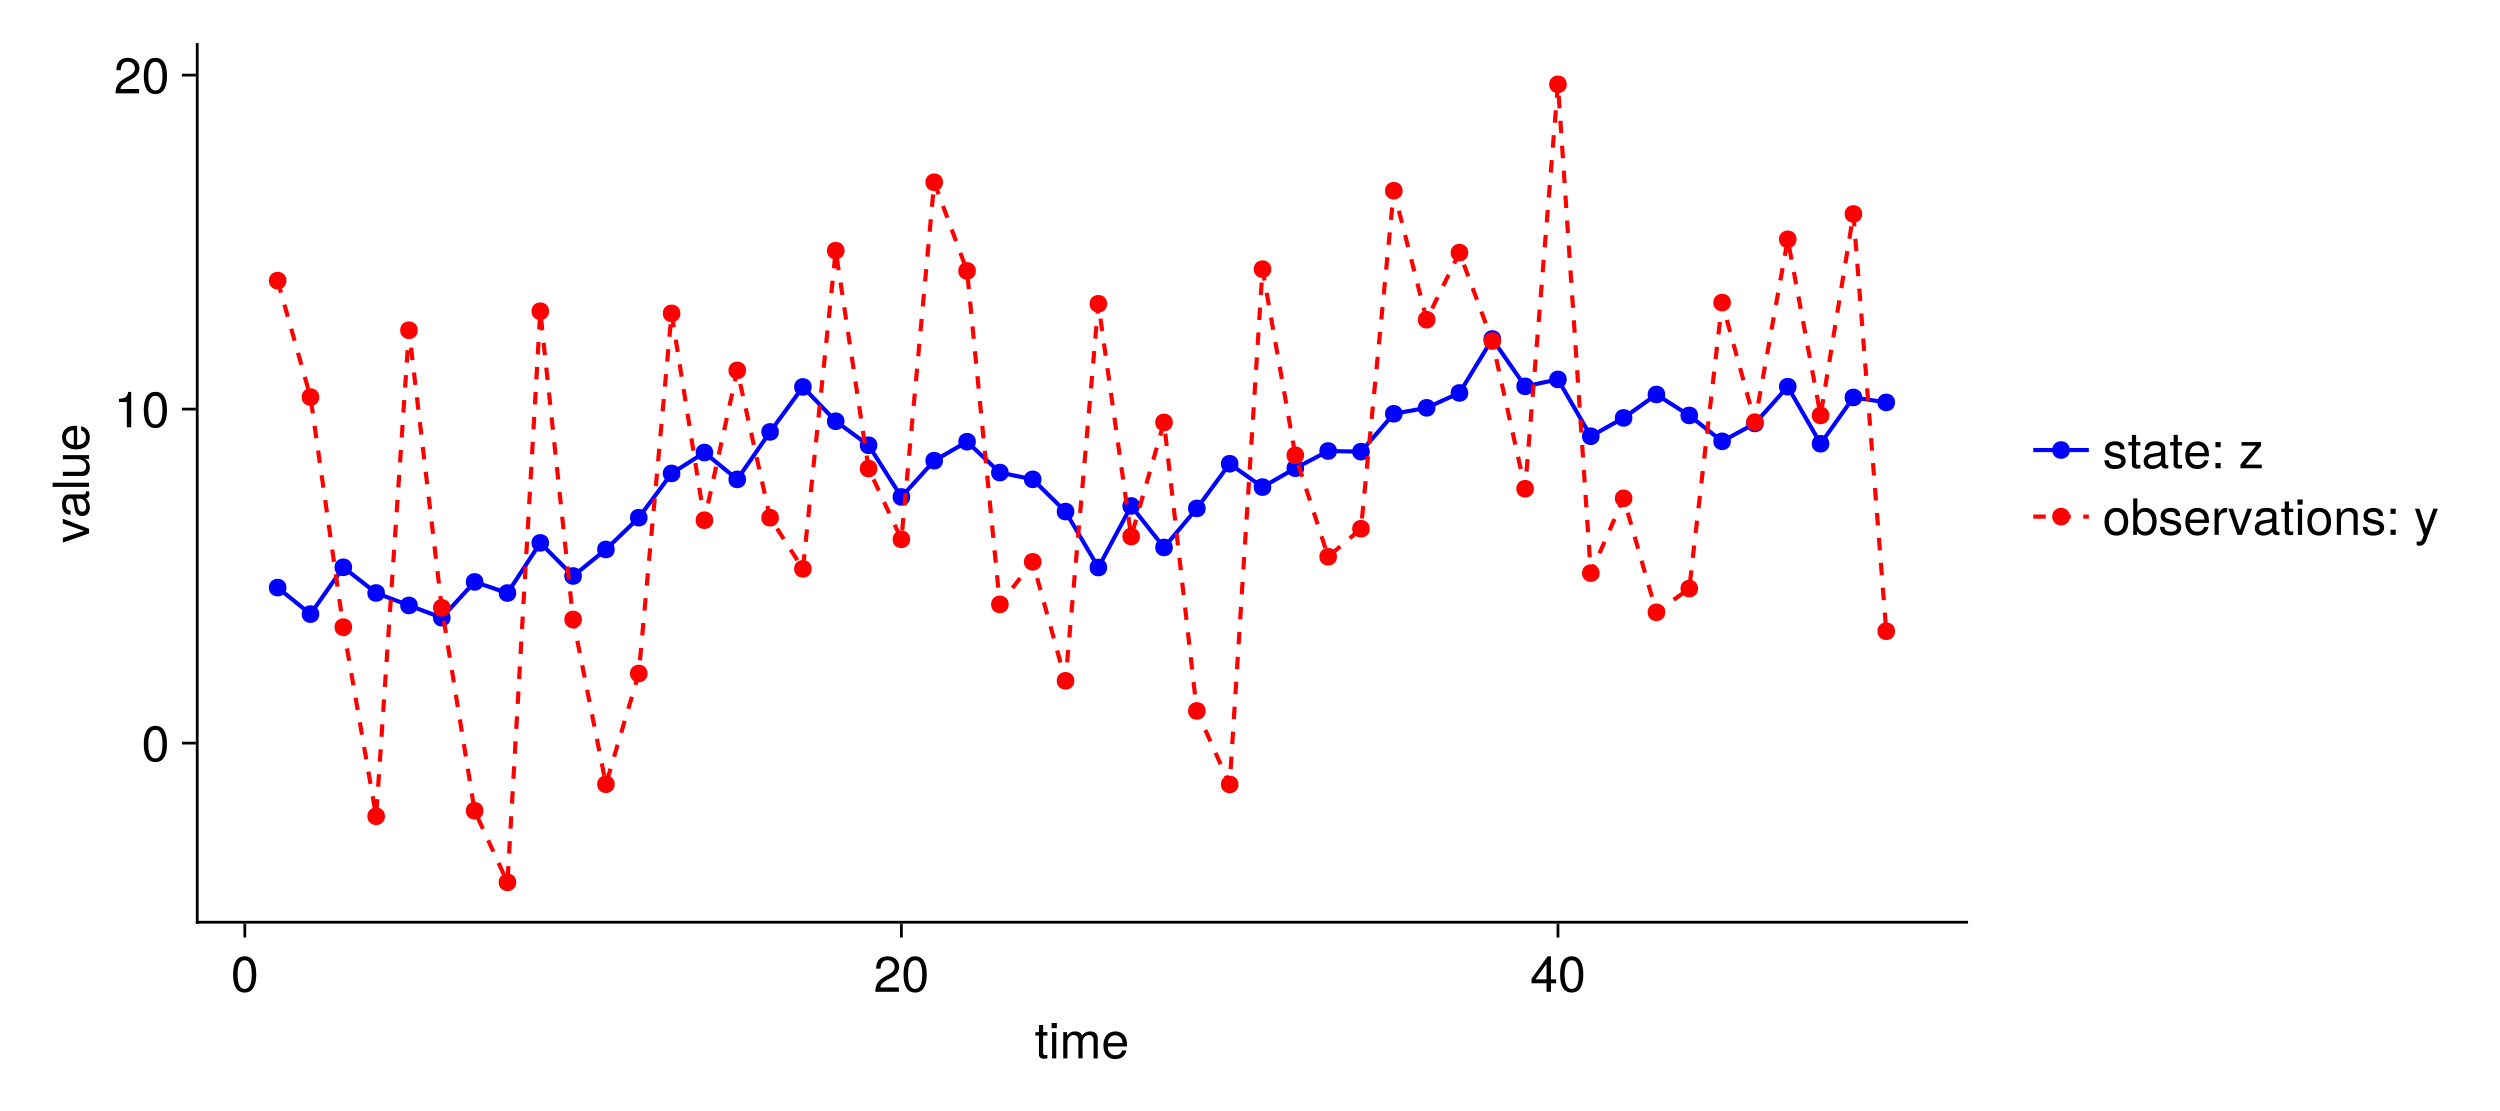<?xml version="1.0" encoding="UTF-8"?>
<svg xmlns="http://www.w3.org/2000/svg" xmlns:xlink="http://www.w3.org/1999/xlink" width="675" height="300" viewBox="0 0 675 300">
<defs>
<g>
<g id="glyph-0-0-a315f391">
<path d="M 3.422 0 C 3.047 0.062 2.781 0.094 2.516 0.094 C 1.641 0.094 1.141 -0.312 1.141 -1.031 C 1.141 -1.031 1.141 -6.156 1.141 -6.156 C 1.141 -6.156 0.188 -6.156 0.188 -6.156 C 0.188 -6.156 0.188 -7.078 0.188 -7.078 C 0.188 -7.078 1.141 -7.078 1.141 -7.078 C 1.141 -7.078 1.141 -9.016 1.141 -9.016 C 1.141 -9.016 2.266 -9.016 2.266 -9.016 C 2.266 -9.016 2.266 -7.078 2.266 -7.078 C 2.266 -7.078 3.422 -7.078 3.422 -7.078 C 3.422 -7.078 3.422 -6.156 3.422 -6.156 C 3.422 -6.156 2.266 -6.156 2.266 -6.156 C 2.266 -6.156 2.266 -1.531 2.266 -1.531 C 2.266 -1.031 2.406 -0.891 2.891 -0.891 C 3.109 -0.891 3.281 -0.906 3.422 -0.938 C 3.422 -0.938 3.422 0 3.422 0 Z M 3.422 0 "/>
</g>
<g id="glyph-0-1-a315f391">
<path d="M 6.922 -3.219 C 6.922 -3.219 1.719 -3.219 1.719 -3.219 C 1.734 -1.594 2.625 -0.844 3.797 -0.844 C 4.703 -0.844 5.328 -1.219 5.641 -2.141 C 5.641 -2.141 6.781 -2.141 6.781 -2.141 C 6.5 -0.719 5.375 0.203 3.75 0.203 C 1.766 0.203 0.547 -1.172 0.547 -3.5 C 0.547 -5.812 1.812 -7.281 3.781 -7.281 C 5.109 -7.281 6.188 -6.578 6.641 -5.406 C 6.844 -4.891 6.922 -4.234 6.922 -3.219 Z M 5.719 -4.219 C 5.719 -5.312 4.875 -6.234 3.766 -6.234 C 2.625 -6.234 1.844 -5.391 1.734 -4.125 C 1.734 -4.125 5.703 -4.125 5.703 -4.125 C 5.719 -4.156 5.719 -4.219 5.719 -4.219 Z M 5.719 -4.219 "/>
</g>
<g id="glyph-1-0-a315f391">
<path d="M 2.062 0 C 2.062 0 0.938 0 0.938 0 C 0.938 0 0.938 -7.078 0.938 -7.078 C 0.938 -7.078 2.062 -7.078 2.062 -7.078 C 2.062 -7.078 2.062 0 2.062 0 Z M 2.219 -8.141 C 2.219 -8.141 0.812 -8.141 0.812 -8.141 C 0.812 -8.141 0.812 -9.547 0.812 -9.547 C 0.812 -9.547 2.219 -9.547 2.219 -9.547 C 2.219 -9.547 2.219 -8.141 2.219 -8.141 Z M 2.219 -8.141 "/>
</g>
<g id="glyph-2-0-a315f391">
<path d="M 10.266 0 C 10.266 0 9.141 0 9.141 0 C 9.141 0 9.141 -4.875 9.141 -4.875 C 9.141 -5.766 8.672 -6.297 7.844 -6.297 C 6.922 -6.297 6.172 -5.469 6.172 -4.438 C 6.172 -4.438 6.172 0 6.172 0 C 6.172 0 5.047 0 5.047 0 C 5.047 0 5.047 -4.875 5.047 -4.875 C 5.047 -5.781 4.578 -6.297 3.734 -6.297 C 2.828 -6.297 2.078 -5.469 2.078 -4.438 C 2.078 -4.438 2.078 0 2.078 0 C 2.078 0 0.953 0 0.953 0 C 0.953 0 0.953 -7.078 0.953 -7.078 C 0.953 -7.078 1.984 -7.078 1.984 -7.078 C 1.984 -7.078 1.984 -6.078 1.984 -6.078 C 2.594 -6.922 3.219 -7.281 4.156 -7.281 C 5.078 -7.281 5.641 -6.953 6.062 -6.203 C 6.719 -7 7.297 -7.281 8.234 -7.281 C 9.562 -7.281 10.266 -6.578 10.266 -5.312 C 10.266 -5.312 10.266 0 10.266 0 Z M 10.266 0 "/>
</g>
<g id="glyph-3-0-a315f391">
<path d="M 6.844 -4.609 C 6.844 -1.453 5.734 0.203 3.719 0.203 C 1.656 0.203 0.578 -1.453 0.578 -4.688 C 0.578 -7.891 1.641 -9.578 3.719 -9.578 C 5.797 -9.578 6.844 -7.922 6.844 -4.609 Z M 5.625 -4.719 C 5.625 -7.281 5 -8.516 3.719 -8.516 C 2.438 -8.516 1.797 -7.297 1.797 -4.672 C 1.797 -2.047 2.438 -0.781 3.688 -0.781 C 5.016 -0.781 5.625 -2 5.625 -4.719 Z M 5.625 -4.719 "/>
</g>
<g id="glyph-3-1-a315f391">
<path d="M 4.688 0 C 4.688 0 3.5 0 3.5 0 C 3.5 0 3.5 -6.812 3.5 -6.812 C 3.5 -6.812 1.375 -6.812 1.375 -6.812 C 1.375 -6.812 1.375 -7.672 1.375 -7.672 C 3.219 -7.891 3.484 -8.094 3.906 -9.578 C 3.906 -9.578 4.688 -9.578 4.688 -9.578 C 4.688 -9.578 4.688 0 4.688 0 Z M 4.688 0 "/>
</g>
<g id="glyph-4-0-a315f391">
<path d="M 6.906 -6.766 C 6.906 -5.594 6.203 -4.594 4.875 -3.875 C 4.875 -3.875 3.531 -3.141 3.531 -3.141 C 2.344 -2.453 1.922 -1.953 1.797 -1.172 C 1.797 -1.172 6.828 -1.172 6.828 -1.172 C 6.828 -1.172 6.828 0 6.828 0 C 6.828 0 0.453 0 0.453 0 C 0.562 -2.109 1.141 -3.016 3.141 -4.141 C 3.141 -4.141 4.391 -4.844 4.391 -4.844 C 5.234 -5.328 5.688 -5.984 5.688 -6.734 C 5.688 -7.766 4.875 -8.531 3.797 -8.531 C 2.625 -8.531 1.953 -7.859 1.859 -6.25 C 1.859 -6.25 0.672 -6.25 0.672 -6.25 C 0.75 -8.578 1.875 -9.578 3.828 -9.578 C 5.641 -9.578 6.906 -8.391 6.906 -6.766 Z M 6.906 -6.766 "/>
</g>
<g id="glyph-5-0-a315f391">
<path d="M 6.844 -4.609 C 6.844 -1.453 5.734 0.203 3.719 0.203 C 1.656 0.203 0.578 -1.453 0.578 -4.688 C 0.578 -7.891 1.641 -9.578 3.719 -9.578 C 5.797 -9.578 6.844 -7.922 6.844 -4.609 Z M 5.625 -4.719 C 5.625 -7.281 5 -8.516 3.719 -8.516 C 2.438 -8.516 1.797 -7.297 1.797 -4.672 C 1.797 -2.047 2.438 -0.781 3.688 -0.781 C 5.016 -0.781 5.625 -2 5.625 -4.719 Z M 5.625 -4.719 "/>
</g>
<g id="glyph-5-1-a315f391">
<path d="M 7.016 -2.297 C 7.016 -2.297 5.609 -2.297 5.609 -2.297 C 5.609 -2.297 5.609 0 5.609 0 C 5.609 0 4.422 0 4.422 0 C 4.422 0 4.422 -2.297 4.422 -2.297 C 4.422 -2.297 0.375 -2.297 0.375 -2.297 C 0.375 -2.297 0.375 -3.547 0.375 -3.547 C 0.375 -3.547 4.719 -9.578 4.719 -9.578 C 4.719 -9.578 5.609 -9.578 5.609 -9.578 C 5.609 -9.578 5.609 -3.359 5.609 -3.359 C 5.609 -3.359 7.016 -3.359 7.016 -3.359 C 7.016 -3.359 7.016 -2.297 7.016 -2.297 Z M 4.422 -3.359 C 4.422 -3.359 4.422 -7.547 4.422 -7.547 C 4.422 -7.547 1.422 -3.359 1.422 -3.359 C 1.422 -3.359 4.422 -3.359 4.422 -3.359 Z M 4.422 -3.359 "/>
</g>
<g id="glyph-6-0-a315f391">
<path d="M -7.078 -6.562 C -7.078 -6.562 0 -3.844 0 -3.844 C 0 -3.844 0 -2.625 0 -2.625 C 0 -2.625 -7.078 -0.141 -7.078 -0.141 C -7.078 -0.141 -7.078 -1.406 -7.078 -1.406 C -7.078 -1.406 -1.344 -3.297 -1.344 -3.297 C -1.344 -3.297 -7.078 -5.297 -7.078 -5.297 C -7.078 -5.297 -7.078 -6.562 -7.078 -6.562 Z M -7.078 -6.562 "/>
</g>
<g id="glyph-7-0-a315f391">
<path d="M -0.031 -7.219 C 0.062 -6.859 0.094 -6.688 0.094 -6.453 C 0.094 -5.906 -0.297 -5.406 -0.844 -5.297 C -0.172 -4.672 0.203 -3.797 0.203 -2.891 C 0.203 -1.453 -0.547 -0.562 -1.844 -0.562 C -2.703 -0.562 -3.328 -0.984 -3.672 -1.812 C -3.844 -2.234 -3.906 -2.484 -4.109 -4.078 C -4.219 -4.969 -4.422 -5.25 -4.891 -5.25 C -4.891 -5.25 -5.188 -5.25 -5.188 -5.25 C -5.859 -5.25 -6.234 -4.688 -6.234 -3.672 C -6.234 -2.625 -5.844 -2.109 -4.984 -2.016 C -4.984 -2.016 -4.984 -0.875 -4.984 -0.875 C -6.609 -0.938 -7.281 -2 -7.281 -3.719 C -7.281 -5.453 -6.594 -6.375 -5.344 -6.375 C -5.344 -6.375 -1.406 -6.375 -1.406 -6.375 C -1.047 -6.375 -0.844 -6.594 -0.844 -6.984 C -0.844 -7.047 -0.844 -7.094 -0.875 -7.219 C -0.875 -7.219 -0.031 -7.219 -0.031 -7.219 Z M -2.438 -5.25 C -2.438 -5.25 -3.5 -5.25 -3.5 -5.25 C -3.328 -4.875 -3.266 -4.625 -3.109 -3.438 C -2.922 -2.234 -2.609 -1.734 -1.859 -1.734 C -1.094 -1.734 -0.781 -2.25 -0.781 -3.125 C -0.781 -4.219 -1.438 -5.25 -2.438 -5.25 Z M -2.438 -5.25 "/>
</g>
<g id="glyph-7-1-a315f391">
<path d="M -3.219 -6.922 C -3.219 -6.922 -3.219 -1.719 -3.219 -1.719 C -1.594 -1.734 -0.844 -2.625 -0.844 -3.797 C -0.844 -4.703 -1.219 -5.328 -2.141 -5.641 C -2.141 -5.641 -2.141 -6.781 -2.141 -6.781 C -0.719 -6.5 0.203 -5.375 0.203 -3.75 C 0.203 -1.766 -1.172 -0.547 -3.5 -0.547 C -5.812 -0.547 -7.281 -1.812 -7.281 -3.781 C -7.281 -5.109 -6.578 -6.188 -5.406 -6.641 C -4.891 -6.844 -4.234 -6.922 -3.219 -6.922 Z M -4.219 -5.719 C -5.312 -5.719 -6.234 -4.875 -6.234 -3.766 C -6.234 -2.625 -5.391 -1.844 -4.125 -1.734 C -4.125 -1.734 -4.125 -5.703 -4.125 -5.703 C -4.156 -5.719 -4.219 -5.719 -4.219 -5.719 Z M -4.219 -5.719 "/>
</g>
<g id="glyph-8-0-a315f391">
<path d="M 0 -2.031 C 0 -2.031 0 -0.922 0 -0.922 C 0 -0.922 -9.844 -0.922 -9.844 -0.922 C -9.844 -0.922 -9.844 -2.031 -9.844 -2.031 C -9.844 -2.031 0 -2.031 0 -2.031 Z M 0 -2.031 "/>
</g>
<g id="glyph-8-1-a315f391">
<path d="M 0 -6.5 C 0 -6.5 0 -5.5 0 -5.5 C 0 -5.5 -1.094 -5.5 -1.094 -5.5 C -0.156 -4.828 0.203 -4.172 0.203 -3.125 C 0.203 -1.75 -0.547 -0.875 -1.734 -0.875 C -1.734 -0.875 -7.078 -0.875 -7.078 -0.875 C -7.078 -0.875 -7.078 -2 -7.078 -2 C -7.078 -2 -2.172 -2 -2.172 -2 C -1.328 -2 -0.781 -2.562 -0.781 -3.453 C -0.781 -4.625 -1.734 -5.391 -3.172 -5.391 C -3.172 -5.391 -7.078 -5.391 -7.078 -5.391 C -7.078 -5.391 -7.078 -6.5 -7.078 -6.5 C -7.078 -6.5 0 -6.5 0 -6.5 Z M 0 -6.5 "/>
</g>
<g id="glyph-9-0-a315f391">
<path d="M 6.844 -4.609 C 6.844 -1.453 5.734 0.203 3.719 0.203 C 1.656 0.203 0.578 -1.453 0.578 -4.688 C 0.578 -7.891 1.641 -9.578 3.719 -9.578 C 5.797 -9.578 6.844 -7.922 6.844 -4.609 Z M 5.625 -4.719 C 5.625 -7.281 5 -8.516 3.719 -8.516 C 2.438 -8.516 1.797 -7.297 1.797 -4.672 C 1.797 -2.047 2.438 -0.781 3.688 -0.781 C 5.016 -0.781 5.625 -2 5.625 -4.719 Z M 5.625 -4.719 "/>
</g>
<g id="glyph-10-0-a315f391">
<path d="M 6.906 -6.766 C 6.906 -5.594 6.203 -4.594 4.875 -3.875 C 4.875 -3.875 3.531 -3.141 3.531 -3.141 C 2.344 -2.453 1.922 -1.953 1.797 -1.172 C 1.797 -1.172 6.828 -1.172 6.828 -1.172 C 6.828 -1.172 6.828 0 6.828 0 C 6.828 0 0.453 0 0.453 0 C 0.562 -2.109 1.141 -3.016 3.141 -4.141 C 3.141 -4.141 4.391 -4.844 4.391 -4.844 C 5.234 -5.328 5.688 -5.984 5.688 -6.734 C 5.688 -7.766 4.875 -8.531 3.797 -8.531 C 2.625 -8.531 1.953 -7.859 1.859 -6.25 C 1.859 -6.25 0.672 -6.25 0.672 -6.25 C 0.75 -8.578 1.875 -9.578 3.828 -9.578 C 5.641 -9.578 6.906 -8.391 6.906 -6.766 Z M 6.906 -6.766 "/>
</g>
<g id="glyph-11-0-a315f391">
<path d="M 6.844 -4.609 C 6.844 -1.453 5.734 0.203 3.719 0.203 C 1.656 0.203 0.578 -1.453 0.578 -4.688 C 0.578 -7.891 1.641 -9.578 3.719 -9.578 C 5.797 -9.578 6.844 -7.922 6.844 -4.609 Z M 5.625 -4.719 C 5.625 -7.281 5 -8.516 3.719 -8.516 C 2.438 -8.516 1.797 -7.297 1.797 -4.672 C 1.797 -2.047 2.438 -0.781 3.688 -0.781 C 5.016 -0.781 5.625 -2 5.625 -4.719 Z M 5.625 -4.719 "/>
</g>
<g id="glyph-12-0-a315f391">
<path d="M 6.203 -1.984 C 6.203 -0.625 5.062 0.203 3.281 0.203 C 1.438 0.203 0.516 -0.531 0.453 -2.156 C 0.453 -2.156 1.641 -2.156 1.641 -2.156 C 1.797 -1.078 2.359 -0.844 3.375 -0.844 C 4.359 -0.844 5.016 -1.234 5.016 -1.891 C 5.016 -2.406 4.719 -2.625 3.922 -2.828 C 3.922 -2.828 2.875 -3.078 2.875 -3.078 C 1.203 -3.484 0.641 -4.016 0.641 -5.109 C 0.641 -6.422 1.703 -7.281 3.344 -7.281 C 4.984 -7.281 5.906 -6.5 5.906 -5.109 C 5.906 -5.109 4.719 -5.109 4.719 -5.109 C 4.703 -5.844 4.219 -6.234 3.312 -6.234 C 2.391 -6.234 1.812 -5.812 1.812 -5.172 C 1.812 -4.672 2.203 -4.375 3.125 -4.156 C 3.125 -4.156 4.203 -3.906 4.203 -3.906 C 5.609 -3.562 6.203 -3.031 6.203 -1.984 Z M 6.203 -1.984 "/>
</g>
<g id="glyph-12-1-a315f391">
<path d="M 7.219 -0.031 C 6.859 0.062 6.688 0.094 6.453 0.094 C 5.906 0.094 5.406 -0.297 5.297 -0.844 C 4.672 -0.172 3.797 0.203 2.891 0.203 C 1.453 0.203 0.562 -0.547 0.562 -1.844 C 0.562 -2.703 0.984 -3.328 1.812 -3.672 C 2.234 -3.844 2.484 -3.906 4.078 -4.109 C 4.969 -4.219 5.25 -4.422 5.25 -4.891 C 5.25 -4.891 5.25 -5.188 5.25 -5.188 C 5.25 -5.859 4.688 -6.234 3.672 -6.234 C 2.625 -6.234 2.109 -5.844 2.016 -4.984 C 2.016 -4.984 0.875 -4.984 0.875 -4.984 C 0.938 -6.609 2 -7.281 3.719 -7.281 C 5.453 -7.281 6.375 -6.594 6.375 -5.344 C 6.375 -5.344 6.375 -1.406 6.375 -1.406 C 6.375 -1.047 6.594 -0.844 6.984 -0.844 C 7.047 -0.844 7.094 -0.844 7.219 -0.875 C 7.219 -0.875 7.219 -0.031 7.219 -0.031 Z M 5.25 -2.438 C 5.25 -2.438 5.25 -3.5 5.25 -3.5 C 4.875 -3.328 4.625 -3.266 3.438 -3.109 C 2.234 -2.922 1.734 -2.609 1.734 -1.859 C 1.734 -1.094 2.25 -0.781 3.125 -0.781 C 4.219 -0.781 5.25 -1.438 5.25 -2.438 Z M 5.25 -2.438 "/>
</g>
<g id="glyph-12-2-a315f391">
<path d="M 2.578 0 C 2.578 0 1.172 0 1.172 0 C 1.172 0 1.172 -1.406 1.172 -1.406 C 1.172 -1.406 2.578 -1.406 2.578 -1.406 C 2.578 -1.406 2.578 0 2.578 0 Z M 2.578 -5.672 C 2.578 -5.672 1.172 -5.672 1.172 -5.672 C 1.172 -5.672 1.172 -7.078 1.172 -7.078 C 1.172 -7.078 2.578 -7.078 2.578 -7.078 C 2.578 -7.078 2.578 -5.672 2.578 -5.672 Z M 2.578 -5.672 "/>
</g>
<g id="glyph-13-0-a315f391">
<path d="M 3.422 0 C 3.047 0.062 2.781 0.094 2.516 0.094 C 1.641 0.094 1.141 -0.312 1.141 -1.031 C 1.141 -1.031 1.141 -6.156 1.141 -6.156 C 1.141 -6.156 0.188 -6.156 0.188 -6.156 C 0.188 -6.156 0.188 -7.078 0.188 -7.078 C 0.188 -7.078 1.141 -7.078 1.141 -7.078 C 1.141 -7.078 1.141 -9.016 1.141 -9.016 C 1.141 -9.016 2.266 -9.016 2.266 -9.016 C 2.266 -9.016 2.266 -7.078 2.266 -7.078 C 2.266 -7.078 3.422 -7.078 3.422 -7.078 C 3.422 -7.078 3.422 -6.156 3.422 -6.156 C 3.422 -6.156 2.266 -6.156 2.266 -6.156 C 2.266 -6.156 2.266 -1.531 2.266 -1.531 C 2.266 -1.031 2.406 -0.891 2.891 -0.891 C 3.109 -0.891 3.281 -0.906 3.422 -0.938 C 3.422 -0.938 3.422 0 3.422 0 Z M 3.422 0 "/>
</g>
<g id="glyph-13-1-a315f391">
<path d="M 6.922 -3.219 C 6.922 -3.219 1.719 -3.219 1.719 -3.219 C 1.734 -1.594 2.625 -0.844 3.797 -0.844 C 4.703 -0.844 5.328 -1.219 5.641 -2.141 C 5.641 -2.141 6.781 -2.141 6.781 -2.141 C 6.5 -0.719 5.375 0.203 3.75 0.203 C 1.766 0.203 0.547 -1.172 0.547 -3.5 C 0.547 -5.812 1.812 -7.281 3.781 -7.281 C 5.109 -7.281 6.188 -6.578 6.641 -5.406 C 6.844 -4.891 6.922 -4.234 6.922 -3.219 Z M 5.719 -4.219 C 5.719 -5.312 4.875 -6.234 3.766 -6.234 C 2.625 -6.234 1.844 -5.391 1.734 -4.125 C 1.734 -4.125 5.703 -4.125 5.703 -4.125 C 5.719 -4.156 5.719 -4.219 5.719 -4.219 Z M 5.719 -4.219 "/>
</g>
<g id="glyph-13-2-a315f391">
<path d="M 6.172 0 C 6.172 0 0.422 0 0.422 0 C 0.422 0 0.422 -1.016 0.422 -1.016 C 0.422 -1.016 4.641 -6.094 4.641 -6.094 C 4.641 -6.094 0.703 -6.094 0.703 -6.094 C 0.703 -6.094 0.703 -7.078 0.703 -7.078 C 0.703 -7.078 5.984 -7.078 5.984 -7.078 C 5.984 -7.078 5.984 -6.078 5.984 -6.078 C 5.984 -6.078 1.781 -0.984 1.781 -0.984 C 1.781 -0.984 6.172 -0.984 6.172 -0.984 C 6.172 -0.984 6.172 0 6.172 0 Z M 6.172 0 "/>
</g>
<g id="glyph-14-0-a315f391">
</g>
<g id="glyph-15-0-a315f391">
<path d="M 6.891 -3.484 C 6.891 -1.156 5.672 0.203 3.688 0.203 C 1.672 0.203 0.484 -1.156 0.484 -3.531 C 0.484 -5.906 1.688 -7.281 3.672 -7.281 C 5.703 -7.281 6.891 -5.922 6.891 -3.484 Z M 5.703 -3.5 C 5.703 -5.25 4.953 -6.234 3.688 -6.234 C 2.438 -6.234 1.656 -5.234 1.656 -3.531 C 1.656 -1.828 2.438 -0.844 3.688 -0.844 C 4.922 -0.844 5.703 -1.844 5.703 -3.5 Z M 5.703 -3.5 "/>
</g>
<g id="glyph-15-1-a315f391">
<path d="M 4.328 -6.094 C 2.594 -6.062 2.062 -5.266 2.062 -3.672 C 2.062 -3.672 2.062 0 2.062 0 C 2.062 0 0.938 0 0.938 0 C 0.938 0 0.938 -7.078 0.938 -7.078 C 0.938 -7.078 1.969 -7.078 1.969 -7.078 C 1.969 -7.078 1.969 -5.797 1.969 -5.797 C 2.625 -6.844 3.172 -7.281 3.906 -7.281 C 4.047 -7.281 4.141 -7.266 4.328 -7.234 C 4.328 -7.234 4.328 -6.094 4.328 -6.094 Z M 4.328 -6.094 "/>
</g>
<g id="glyph-15-2-a315f391">
<path d="M 2.062 0 C 2.062 0 0.938 0 0.938 0 C 0.938 0 0.938 -7.078 0.938 -7.078 C 0.938 -7.078 2.062 -7.078 2.062 -7.078 C 2.062 -7.078 2.062 0 2.062 0 Z M 2.219 -8.141 C 2.219 -8.141 0.812 -8.141 0.812 -8.141 C 0.812 -8.141 0.812 -9.547 0.812 -9.547 C 0.812 -9.547 2.219 -9.547 2.219 -9.547 C 2.219 -9.547 2.219 -8.141 2.219 -8.141 Z M 2.219 -8.141 "/>
</g>
<g id="glyph-15-3-a315f391">
<path d="M 6.578 0 C 6.578 0 5.453 0 5.453 0 C 5.453 0 5.453 -4.906 5.453 -4.906 C 5.453 -5.75 4.891 -6.297 4 -6.297 C 2.844 -6.297 2.062 -5.344 2.062 -3.906 C 2.062 -3.906 2.062 0 2.062 0 C 2.062 0 0.938 0 0.938 0 C 0.938 0 0.938 -7.078 0.938 -7.078 C 0.938 -7.078 1.984 -7.078 1.984 -7.078 C 1.984 -7.078 1.984 -5.891 1.984 -5.891 C 2.609 -6.875 3.281 -7.281 4.328 -7.281 C 5.703 -7.281 6.578 -6.516 6.578 -5.344 C 6.578 -5.344 6.578 0 6.578 0 Z M 6.578 0 "/>
</g>
<g id="glyph-16-0-a315f391">
<path d="M 7.062 -3.625 C 7.062 -1.328 5.844 0.203 3.984 0.203 C 3 0.203 2.281 -0.188 1.734 -1.016 C 1.734 -1.016 1.734 0 1.734 0 C 1.734 0 0.734 0 0.734 0 C 0.734 0 0.734 -9.844 0.734 -9.844 C 0.734 -9.844 1.844 -9.844 1.844 -9.844 C 1.844 -9.844 1.844 -6.109 1.844 -6.109 C 2.375 -6.906 3.062 -7.281 4.031 -7.281 C 5.906 -7.281 7.062 -5.906 7.062 -3.625 Z M 5.891 -3.547 C 5.891 -5.125 5.078 -6.219 3.828 -6.219 C 2.625 -6.281 1.844 -5.203 1.844 -3.531 C 1.844 -1.938 2.625 -0.844 3.828 -0.844 C 5.047 -0.844 5.891 -1.938 5.891 -3.547 Z M 5.891 -3.547 "/>
</g>
<g id="glyph-16-1-a315f391">
<path d="M 7.219 -0.031 C 6.859 0.062 6.688 0.094 6.453 0.094 C 5.906 0.094 5.406 -0.297 5.297 -0.844 C 4.672 -0.172 3.797 0.203 2.891 0.203 C 1.453 0.203 0.562 -0.547 0.562 -1.844 C 0.562 -2.703 0.984 -3.328 1.812 -3.672 C 2.234 -3.844 2.484 -3.906 4.078 -4.109 C 4.969 -4.219 5.25 -4.422 5.25 -4.891 C 5.25 -4.891 5.25 -5.188 5.25 -5.188 C 5.25 -5.859 4.688 -6.234 3.672 -6.234 C 2.625 -6.234 2.109 -5.844 2.016 -4.984 C 2.016 -4.984 0.875 -4.984 0.875 -4.984 C 0.938 -6.609 2 -7.281 3.719 -7.281 C 5.453 -7.281 6.375 -6.594 6.375 -5.344 C 6.375 -5.344 6.375 -1.406 6.375 -1.406 C 6.375 -1.047 6.594 -0.844 6.984 -0.844 C 7.047 -0.844 7.094 -0.844 7.219 -0.875 C 7.219 -0.875 7.219 -0.031 7.219 -0.031 Z M 5.25 -2.438 C 5.25 -2.438 5.25 -3.5 5.25 -3.5 C 4.875 -3.328 4.625 -3.266 3.438 -3.109 C 2.234 -2.922 1.734 -2.609 1.734 -1.859 C 1.734 -1.094 2.25 -0.781 3.125 -0.781 C 4.219 -0.781 5.25 -1.438 5.25 -2.438 Z M 5.25 -2.438 "/>
</g>
<g id="glyph-16-2-a315f391">
<path d="M 2.578 0 C 2.578 0 1.172 0 1.172 0 C 1.172 0 1.172 -1.406 1.172 -1.406 C 1.172 -1.406 2.578 -1.406 2.578 -1.406 C 2.578 -1.406 2.578 0 2.578 0 Z M 2.578 -5.672 C 2.578 -5.672 1.172 -5.672 1.172 -5.672 C 1.172 -5.672 1.172 -7.078 1.172 -7.078 C 1.172 -7.078 2.578 -7.078 2.578 -7.078 C 2.578 -7.078 2.578 -5.672 2.578 -5.672 Z M 2.578 -5.672 "/>
</g>
<g id="glyph-17-0-a315f391">
<path d="M 6.203 -1.984 C 6.203 -0.625 5.062 0.203 3.281 0.203 C 1.438 0.203 0.516 -0.531 0.453 -2.156 C 0.453 -2.156 1.641 -2.156 1.641 -2.156 C 1.797 -1.078 2.359 -0.844 3.375 -0.844 C 4.359 -0.844 5.016 -1.234 5.016 -1.891 C 5.016 -2.406 4.719 -2.625 3.922 -2.828 C 3.922 -2.828 2.875 -3.078 2.875 -3.078 C 1.203 -3.484 0.641 -4.016 0.641 -5.109 C 0.641 -6.422 1.703 -7.281 3.344 -7.281 C 4.984 -7.281 5.906 -6.5 5.906 -5.109 C 5.906 -5.109 4.719 -5.109 4.719 -5.109 C 4.703 -5.844 4.219 -6.234 3.312 -6.234 C 2.391 -6.234 1.812 -5.812 1.812 -5.172 C 1.812 -4.672 2.203 -4.375 3.125 -4.156 C 3.125 -4.156 4.203 -3.906 4.203 -3.906 C 5.609 -3.562 6.203 -3.031 6.203 -1.984 Z M 6.203 -1.984 "/>
</g>
<g id="glyph-17-1-a315f391">
<path d="M 6.922 -3.219 C 6.922 -3.219 1.719 -3.219 1.719 -3.219 C 1.734 -1.594 2.625 -0.844 3.797 -0.844 C 4.703 -0.844 5.328 -1.219 5.641 -2.141 C 5.641 -2.141 6.781 -2.141 6.781 -2.141 C 6.5 -0.719 5.375 0.203 3.75 0.203 C 1.766 0.203 0.547 -1.172 0.547 -3.5 C 0.547 -5.812 1.812 -7.281 3.781 -7.281 C 5.109 -7.281 6.188 -6.578 6.641 -5.406 C 6.844 -4.891 6.922 -4.234 6.922 -3.219 Z M 5.719 -4.219 C 5.719 -5.312 4.875 -6.234 3.766 -6.234 C 2.625 -6.234 1.844 -5.391 1.734 -4.125 C 1.734 -4.125 5.703 -4.125 5.703 -4.125 C 5.719 -4.156 5.719 -4.219 5.719 -4.219 Z M 5.719 -4.219 "/>
</g>
<g id="glyph-17-2-a315f391">
<path d="M 6.562 -7.078 C 6.562 -7.078 3.844 0 3.844 0 C 3.844 0 2.625 0 2.625 0 C 2.625 0 0.141 -7.078 0.141 -7.078 C 0.141 -7.078 1.406 -7.078 1.406 -7.078 C 1.406 -7.078 3.297 -1.344 3.297 -1.344 C 3.297 -1.344 5.297 -7.078 5.297 -7.078 C 5.297 -7.078 6.562 -7.078 6.562 -7.078 Z M 6.562 -7.078 "/>
</g>
<g id="glyph-17-3-a315f391">
<path d="M 3.422 0 C 3.047 0.062 2.781 0.094 2.516 0.094 C 1.641 0.094 1.141 -0.312 1.141 -1.031 C 1.141 -1.031 1.141 -6.156 1.141 -6.156 C 1.141 -6.156 0.188 -6.156 0.188 -6.156 C 0.188 -6.156 0.188 -7.078 0.188 -7.078 C 0.188 -7.078 1.141 -7.078 1.141 -7.078 C 1.141 -7.078 1.141 -9.016 1.141 -9.016 C 1.141 -9.016 2.266 -9.016 2.266 -9.016 C 2.266 -9.016 2.266 -7.078 2.266 -7.078 C 2.266 -7.078 3.422 -7.078 3.422 -7.078 C 3.422 -7.078 3.422 -6.156 3.422 -6.156 C 3.422 -6.156 2.266 -6.156 2.266 -6.156 C 2.266 -6.156 2.266 -1.531 2.266 -1.531 C 2.266 -1.031 2.406 -0.891 2.891 -0.891 C 3.109 -0.891 3.281 -0.906 3.422 -0.938 C 3.422 -0.938 3.422 0 3.422 0 Z M 3.422 0 "/>
</g>
<g id="glyph-17-4-a315f391">
<path d="M 6.891 -3.484 C 6.891 -1.156 5.672 0.203 3.688 0.203 C 1.672 0.203 0.484 -1.156 0.484 -3.531 C 0.484 -5.906 1.688 -7.281 3.672 -7.281 C 5.703 -7.281 6.891 -5.922 6.891 -3.484 Z M 5.703 -3.5 C 5.703 -5.25 4.953 -6.234 3.688 -6.234 C 2.438 -6.234 1.656 -5.234 1.656 -3.531 C 1.656 -1.828 2.438 -0.844 3.688 -0.844 C 4.922 -0.844 5.703 -1.844 5.703 -3.5 Z M 5.703 -3.5 "/>
</g>
<g id="glyph-17-5-a315f391">
</g>
<g id="glyph-17-6-a315f391">
<path d="M 6.453 -7.078 C 6.453 -7.078 3.312 1.484 3.312 1.484 C 2.922 2.5 2.281 2.938 1.484 2.938 C 1.188 2.938 0.953 2.891 0.734 2.766 C 0.734 2.766 0.734 1.75 0.734 1.75 C 0.969 1.812 1.156 1.844 1.328 1.844 C 1.812 1.844 2.031 1.641 2.234 1.141 C 2.234 1.141 2.656 0.031 2.656 0.031 C 2.656 0.031 0.266 -7.078 0.266 -7.078 C 0.266 -7.078 1.469 -7.078 1.469 -7.078 C 1.469 -7.078 3.281 -1.562 3.281 -1.562 C 3.281 -1.562 5.234 -7.078 5.234 -7.078 C 5.234 -7.078 6.453 -7.078 6.453 -7.078 Z M 6.453 -7.078 "/>
</g>
</g>
</defs>
<rect x="-67.5" y="-30" width="810" height="360" fill="rgb(100%, 100%, 100%)" fill-opacity="1"/>
<path fill-rule="nonzero" fill="rgb(100%, 100%, 100%)" fill-opacity="1" d="M 53.25 249 L 531 249 L 531 12 L 53.25 12 Z M 53.25 249 "/>
<g fill="rgb(0%, 0%, 0%)" fill-opacity="1">
<use xlink:href="#glyph-0-0-a315f391" x="279.374" y="285.762"/>
</g>
<g fill="rgb(0%, 0%, 0%)" fill-opacity="1">
<use xlink:href="#glyph-1-0-a315f391" x="283.127" y="285.762"/>
</g>
<g fill="rgb(0%, 0%, 0%)" fill-opacity="1">
<use xlink:href="#glyph-2-0-a315f391" x="286.124" y="285.762"/>
</g>
<g fill="rgb(0%, 0%, 0%)" fill-opacity="1">
<use xlink:href="#glyph-0-1-a315f391" x="297.37" y="285.762"/>
</g>
<g fill="rgb(0%, 0%, 0%)" fill-opacity="1">
<use xlink:href="#glyph-3-0-a315f391" x="62.349" y="267.785"/>
</g>
<g fill="rgb(0%, 0%, 0%)" fill-opacity="1">
<use xlink:href="#glyph-4-0-a315f391" x="235.869" y="267.785"/>
</g>
<g fill="rgb(0%, 0%, 0%)" fill-opacity="1">
<use xlink:href="#glyph-5-0-a315f391" x="243.375" y="267.785"/>
</g>
<g fill="rgb(0%, 0%, 0%)" fill-opacity="1">
<use xlink:href="#glyph-5-1-a315f391" x="413.142" y="267.785"/>
</g>
<g fill="rgb(0%, 0%, 0%)" fill-opacity="1">
<use xlink:href="#glyph-5-0-a315f391" x="420.648" y="267.785"/>
</g>
<g fill="rgb(0%, 0%, 0%)" fill-opacity="1">
<use xlink:href="#glyph-6-0-a315f391" x="24.045" y="146.633"/>
</g>
<g fill="rgb(0%, 0%, 0%)" fill-opacity="1">
<use xlink:href="#glyph-7-0-a315f391" x="24.045" y="139.882"/>
</g>
<g fill="rgb(0%, 0%, 0%)" fill-opacity="1">
<use xlink:href="#glyph-8-0-a315f391" x="24.045" y="132.377"/>
</g>
<g fill="rgb(0%, 0%, 0%)" fill-opacity="1">
<use xlink:href="#glyph-8-1-a315f391" x="24.045" y="129.379"/>
</g>
<g fill="rgb(0%, 0%, 0%)" fill-opacity="1">
<use xlink:href="#glyph-7-1-a315f391" x="24.045" y="121.874"/>
</g>
<g fill="rgb(0%, 0%, 0%)" fill-opacity="1">
<use xlink:href="#glyph-9-0-a315f391" x="38.244" y="205.559"/>
</g>
<g fill="rgb(0%, 0%, 0%)" fill-opacity="1">
<use xlink:href="#glyph-3-1-a315f391" x="30.738" y="115.378"/>
</g>
<g fill="rgb(0%, 0%, 0%)" fill-opacity="1">
<use xlink:href="#glyph-9-0-a315f391" x="38.244" y="115.378"/>
</g>
<g fill="rgb(0%, 0%, 0%)" fill-opacity="1">
<use xlink:href="#glyph-10-0-a315f391" x="30.738" y="25.198"/>
</g>
<g fill="rgb(0%, 0%, 0%)" fill-opacity="1">
<use xlink:href="#glyph-11-0-a315f391" x="38.244" y="25.198"/>
</g>
<path fill="none" stroke-width="1.5" stroke-linecap="butt" stroke-linejoin="miter" stroke="rgb(0%, 0%, 100%)" stroke-opacity="1" stroke-miterlimit="2" d="M 99.953 211.536 L 111.771 221.078 L 123.589 204.224 L 135.411 213.474 L 147.229 217.953 L 159.047 222.38 L 170.865 209.49 L 182.682 213.49 L 194.5 195.443 L 206.318 207.359 L 218.135 197.802 L 229.953 186.365 L 241.771 170.438 L 253.589 162.911 L 265.411 172.583 L 277.229 155.484 L 289.047 139.302 L 300.865 151.646 L 312.682 160.286 L 324.5 178.901 L 336.318 165.854 L 348.135 159.021 L 359.953 170.13 L 371.771 172.562 L 383.589 184.167 L 395.411 204.307 L 407.229 182.151 L 419.047 197.078 L 430.865 183.026 L 442.682 166.953 L 454.5 175.354 L 466.318 168.568 L 478.135 162.37 L 489.953 162.599 L 501.771 148.958 L 513.589 146.812 L 525.411 141.458 L 537.229 122.031 L 549.047 139.083 L 560.865 136.594 L 572.682 157.047 L 584.5 150.443 L 596.318 142.021 L 608.135 149.552 L 619.953 158.88 L 631.771 152.438 L 643.589 139.208 L 655.411 159.75 L 667.229 143.078 L 679.047 144.875 " transform="matrix(0.75, 0, 0, 0.75, 0, 0)"/>
<path fill-rule="nonzero" fill="rgb(0%, 0%, 100%)" fill-opacity="1" d="M 77.344 158.652 C 77.344 155.48 72.586 155.48 72.586 158.652 C 72.586 161.828 77.344 161.828 77.344 158.652 Z M 77.344 158.652 "/>
<path fill-rule="nonzero" fill="rgb(0%, 0%, 100%)" fill-opacity="1" d="M 86.207 165.809 C 86.207 162.637 81.449 162.637 81.449 165.809 C 81.449 168.98 86.207 168.98 86.207 165.809 Z M 86.207 165.809 "/>
<path fill-rule="nonzero" fill="rgb(0%, 0%, 100%)" fill-opacity="1" d="M 95.074 153.168 C 95.074 149.996 90.312 149.996 90.312 153.168 C 90.312 156.344 95.074 156.344 95.074 153.168 Z M 95.074 153.168 "/>
<path fill-rule="nonzero" fill="rgb(0%, 0%, 100%)" fill-opacity="1" d="M 103.938 160.105 C 103.938 156.934 99.176 156.934 99.176 160.105 C 99.176 163.277 103.938 163.277 103.938 160.105 Z M 103.938 160.105 "/>
<path fill-rule="nonzero" fill="rgb(0%, 0%, 100%)" fill-opacity="1" d="M 112.801 163.465 C 112.801 160.293 108.043 160.293 108.043 163.465 C 108.043 166.637 112.801 166.637 112.801 163.465 Z M 112.801 163.465 "/>
<path fill-rule="nonzero" fill="rgb(0%, 0%, 100%)" fill-opacity="1" d="M 121.664 166.785 C 121.664 163.609 116.906 163.609 116.906 166.785 C 116.906 169.957 121.664 169.957 121.664 166.785 Z M 121.664 166.785 "/>
<path fill-rule="nonzero" fill="rgb(0%, 0%, 100%)" fill-opacity="1" d="M 130.527 157.117 C 130.527 153.945 125.77 153.945 125.77 157.117 C 125.77 160.289 130.527 160.289 130.527 157.117 Z M 130.527 157.117 "/>
<path fill-rule="nonzero" fill="rgb(0%, 0%, 100%)" fill-opacity="1" d="M 139.391 160.117 C 139.391 156.945 134.633 156.945 134.633 160.117 C 134.633 163.289 139.391 163.289 139.391 160.117 Z M 139.391 160.117 "/>
<path fill-rule="nonzero" fill="rgb(0%, 0%, 100%)" fill-opacity="1" d="M 148.254 146.582 C 148.254 143.41 143.496 143.41 143.496 146.582 C 143.496 149.754 148.254 149.754 148.254 146.582 Z M 148.254 146.582 "/>
<path fill-rule="nonzero" fill="rgb(0%, 0%, 100%)" fill-opacity="1" d="M 157.117 155.52 C 157.117 152.348 152.359 152.348 152.359 155.52 C 152.359 158.691 157.117 158.691 157.117 155.52 Z M 157.117 155.52 "/>
<path fill-rule="nonzero" fill="rgb(0%, 0%, 100%)" fill-opacity="1" d="M 165.98 148.352 C 165.98 145.176 161.223 145.176 161.223 148.352 C 161.223 151.523 165.98 151.523 165.98 148.352 Z M 165.98 148.352 "/>
<path fill-rule="nonzero" fill="rgb(0%, 0%, 100%)" fill-opacity="1" d="M 174.844 139.773 C 174.844 136.602 170.086 136.602 170.086 139.773 C 170.086 142.945 174.844 142.945 174.844 139.773 Z M 174.844 139.773 "/>
<path fill-rule="nonzero" fill="rgb(0%, 0%, 100%)" fill-opacity="1" d="M 183.707 127.828 C 183.707 124.652 178.949 124.652 178.949 127.828 C 178.949 131 183.707 131 183.707 127.828 Z M 183.707 127.828 "/>
<path fill-rule="nonzero" fill="rgb(0%, 0%, 100%)" fill-opacity="1" d="M 192.574 122.184 C 192.574 119.012 187.812 119.012 187.812 122.184 C 187.812 125.359 192.574 125.359 192.574 122.184 Z M 192.574 122.184 "/>
<path fill-rule="nonzero" fill="rgb(0%, 0%, 100%)" fill-opacity="1" d="M 201.438 129.438 C 201.438 126.266 196.676 126.266 196.676 129.438 C 196.676 132.609 201.438 132.609 201.438 129.438 Z M 201.438 129.438 "/>
<path fill-rule="nonzero" fill="rgb(0%, 0%, 100%)" fill-opacity="1" d="M 210.301 116.613 C 210.301 113.441 205.543 113.441 205.543 116.613 C 205.543 119.785 210.301 119.785 210.301 116.613 Z M 210.301 116.613 "/>
<path fill-rule="nonzero" fill="rgb(0%, 0%, 100%)" fill-opacity="1" d="M 219.164 104.477 C 219.164 101.305 214.406 101.305 214.406 104.477 C 214.406 107.648 219.164 107.648 219.164 104.477 Z M 219.164 104.477 "/>
<path fill-rule="nonzero" fill="rgb(0%, 0%, 100%)" fill-opacity="1" d="M 228.027 113.734 C 228.027 110.562 223.27 110.562 223.27 113.734 C 223.27 116.906 228.027 116.906 228.027 113.734 Z M 228.027 113.734 "/>
<path fill-rule="nonzero" fill="rgb(0%, 0%, 100%)" fill-opacity="1" d="M 236.891 120.215 C 236.891 117.043 232.133 117.043 232.133 120.215 C 232.133 123.391 236.891 123.391 236.891 120.215 Z M 236.891 120.215 "/>
<path fill-rule="nonzero" fill="rgb(0%, 0%, 100%)" fill-opacity="1" d="M 245.754 134.176 C 245.754 131.004 240.996 131.004 240.996 134.176 C 240.996 137.348 245.754 137.348 245.754 134.176 Z M 245.754 134.176 "/>
<path fill-rule="nonzero" fill="rgb(0%, 0%, 100%)" fill-opacity="1" d="M 254.617 124.391 C 254.617 121.215 249.859 121.215 249.859 124.391 C 249.859 127.562 254.617 127.562 254.617 124.391 Z M 254.617 124.391 "/>
<path fill-rule="nonzero" fill="rgb(0%, 0%, 100%)" fill-opacity="1" d="M 263.48 119.266 C 263.48 116.094 258.723 116.094 258.723 119.266 C 258.723 122.438 263.48 122.438 263.48 119.266 Z M 263.48 119.266 "/>
<path fill-rule="nonzero" fill="rgb(0%, 0%, 100%)" fill-opacity="1" d="M 272.344 127.598 C 272.344 124.422 267.586 124.422 267.586 127.598 C 267.586 130.77 272.344 130.77 272.344 127.598 Z M 272.344 127.598 "/>
<path fill-rule="nonzero" fill="rgb(0%, 0%, 100%)" fill-opacity="1" d="M 281.207 129.422 C 281.207 126.25 276.449 126.25 276.449 129.422 C 276.449 132.594 281.207 132.594 281.207 129.422 Z M 281.207 129.422 "/>
<path fill-rule="nonzero" fill="rgb(0%, 0%, 100%)" fill-opacity="1" d="M 290.074 138.125 C 290.074 134.953 285.312 134.953 285.312 138.125 C 285.312 141.297 290.074 141.297 290.074 138.125 Z M 290.074 138.125 "/>
<path fill-rule="nonzero" fill="rgb(0%, 0%, 100%)" fill-opacity="1" d="M 298.938 153.23 C 298.938 150.055 294.176 150.055 294.176 153.23 C 294.176 156.402 298.938 156.402 298.938 153.23 Z M 298.938 153.23 "/>
<path fill-rule="nonzero" fill="rgb(0%, 0%, 100%)" fill-opacity="1" d="M 307.801 136.613 C 307.801 133.441 303.043 133.441 303.043 136.613 C 303.043 139.785 307.801 139.785 307.801 136.613 Z M 307.801 136.613 "/>
<path fill-rule="nonzero" fill="rgb(0%, 0%, 100%)" fill-opacity="1" d="M 316.664 147.809 C 316.664 144.633 311.906 144.633 311.906 147.809 C 311.906 150.98 316.664 150.98 316.664 147.809 Z M 316.664 147.809 "/>
<path fill-rule="nonzero" fill="rgb(0%, 0%, 100%)" fill-opacity="1" d="M 325.527 137.27 C 325.527 134.098 320.77 134.098 320.77 137.27 C 320.77 140.441 325.527 140.441 325.527 137.27 Z M 325.527 137.27 "/>
<path fill-rule="nonzero" fill="rgb(0%, 0%, 100%)" fill-opacity="1" d="M 334.391 125.215 C 334.391 122.043 329.633 122.043 329.633 125.215 C 329.633 128.387 334.391 128.387 334.391 125.215 Z M 334.391 125.215 "/>
<path fill-rule="nonzero" fill="rgb(0%, 0%, 100%)" fill-opacity="1" d="M 343.254 131.516 C 343.254 128.34 338.496 128.34 338.496 131.516 C 338.496 134.688 343.254 134.688 343.254 131.516 Z M 343.254 131.516 "/>
<path fill-rule="nonzero" fill="rgb(0%, 0%, 100%)" fill-opacity="1" d="M 352.117 126.426 C 352.117 123.254 347.359 123.254 347.359 126.426 C 347.359 129.598 352.117 129.598 352.117 126.426 Z M 352.117 126.426 "/>
<path fill-rule="nonzero" fill="rgb(0%, 0%, 100%)" fill-opacity="1" d="M 360.98 121.777 C 360.98 118.605 356.223 118.605 356.223 121.777 C 356.223 124.949 360.98 124.949 360.98 121.777 Z M 360.98 121.777 "/>
<path fill-rule="nonzero" fill="rgb(0%, 0%, 100%)" fill-opacity="1" d="M 369.844 121.949 C 369.844 118.777 365.086 118.777 365.086 121.949 C 365.086 125.121 369.844 125.121 369.844 121.949 Z M 369.844 121.949 "/>
<path fill-rule="nonzero" fill="rgb(0%, 0%, 100%)" fill-opacity="1" d="M 378.707 111.719 C 378.707 108.547 373.949 108.547 373.949 111.719 C 373.949 114.891 378.707 114.891 378.707 111.719 Z M 378.707 111.719 "/>
<path fill-rule="nonzero" fill="rgb(0%, 0%, 100%)" fill-opacity="1" d="M 387.574 110.109 C 387.574 106.938 382.812 106.938 382.812 110.109 C 382.812 113.281 387.574 113.281 387.574 110.109 Z M 387.574 110.109 "/>
<path fill-rule="nonzero" fill="rgb(0%, 0%, 100%)" fill-opacity="1" d="M 396.438 106.094 C 396.438 102.922 391.676 102.922 391.676 106.094 C 391.676 109.266 396.438 109.266 396.438 106.094 Z M 396.438 106.094 "/>
<path fill-rule="nonzero" fill="rgb(0%, 0%, 100%)" fill-opacity="1" d="M 405.301 91.523 C 405.301 88.352 400.543 88.352 400.543 91.523 C 400.543 94.695 405.301 94.695 405.301 91.523 Z M 405.301 91.523 "/>
<path fill-rule="nonzero" fill="rgb(0%, 0%, 100%)" fill-opacity="1" d="M 414.164 104.312 C 414.164 101.141 409.406 101.141 409.406 104.312 C 409.406 107.484 414.164 107.484 414.164 104.312 Z M 414.164 104.312 "/>
<path fill-rule="nonzero" fill="rgb(0%, 0%, 100%)" fill-opacity="1" d="M 423.027 102.445 C 423.027 99.273 418.27 99.273 418.27 102.445 C 418.27 105.617 423.027 105.617 423.027 102.445 Z M 423.027 102.445 "/>
<path fill-rule="nonzero" fill="rgb(0%, 0%, 100%)" fill-opacity="1" d="M 431.891 117.785 C 431.891 114.613 427.133 114.613 427.133 117.785 C 427.133 120.961 431.891 120.961 431.891 117.785 Z M 431.891 117.785 "/>
<path fill-rule="nonzero" fill="rgb(0%, 0%, 100%)" fill-opacity="1" d="M 440.754 112.832 C 440.754 109.66 435.996 109.66 435.996 112.832 C 435.996 116.004 440.754 116.004 440.754 112.832 Z M 440.754 112.832 "/>
<path fill-rule="nonzero" fill="rgb(0%, 0%, 100%)" fill-opacity="1" d="M 449.617 106.516 C 449.617 103.344 444.859 103.344 444.859 106.516 C 444.859 109.688 449.617 109.688 449.617 106.516 Z M 449.617 106.516 "/>
<path fill-rule="nonzero" fill="rgb(0%, 0%, 100%)" fill-opacity="1" d="M 458.48 112.164 C 458.48 108.992 453.723 108.992 453.723 112.164 C 453.723 115.34 458.48 115.34 458.48 112.164 Z M 458.48 112.164 "/>
<path fill-rule="nonzero" fill="rgb(0%, 0%, 100%)" fill-opacity="1" d="M 467.344 119.16 C 467.344 115.988 462.586 115.988 462.586 119.16 C 462.586 122.332 467.344 122.332 467.344 119.16 Z M 467.344 119.16 "/>
<path fill-rule="nonzero" fill="rgb(0%, 0%, 100%)" fill-opacity="1" d="M 476.207 114.328 C 476.207 111.156 471.449 111.156 471.449 114.328 C 471.449 117.5 476.207 117.5 476.207 114.328 Z M 476.207 114.328 "/>
<path fill-rule="nonzero" fill="rgb(0%, 0%, 100%)" fill-opacity="1" d="M 485.074 104.406 C 485.074 101.23 480.312 101.23 480.312 104.406 C 480.312 107.578 485.074 107.578 485.074 104.406 Z M 485.074 104.406 "/>
<path fill-rule="nonzero" fill="rgb(0%, 0%, 100%)" fill-opacity="1" d="M 493.938 119.812 C 493.938 116.641 489.176 116.641 489.176 119.812 C 489.176 122.984 493.938 122.984 493.938 119.812 Z M 493.938 119.812 "/>
<path fill-rule="nonzero" fill="rgb(0%, 0%, 100%)" fill-opacity="1" d="M 502.801 107.309 C 502.801 104.137 498.043 104.137 498.043 107.309 C 498.043 110.484 502.801 110.484 502.801 107.309 Z M 502.801 107.309 "/>
<path fill-rule="nonzero" fill="rgb(0%, 0%, 100%)" fill-opacity="1" d="M 511.664 108.656 C 511.664 105.48 506.906 105.48 506.906 108.656 C 506.906 111.828 511.664 111.828 511.664 108.656 Z M 511.664 108.656 "/>
<path fill="none" stroke-width="1.5" stroke-linecap="butt" stroke-linejoin="miter" stroke="rgb(100%, 0%, 0%)" stroke-opacity="1" stroke-dasharray="4.5 4.5" stroke-miterlimit="2" d="M 99.953 101.021 L 111.771 142.948 L 123.589 225.771 L 135.411 293.854 L 147.229 118.891 L 159.047 218.818 L 170.865 291.875 L 182.682 317.635 L 194.5 112.042 L 206.318 223.01 L 218.135 282.328 L 229.953 242.464 L 241.771 112.818 L 253.589 187.271 L 265.411 133.349 L 277.229 186.385 L 289.047 204.786 L 300.865 90.234 L 312.682 168.672 L 324.5 194.156 L 336.318 65.609 L 348.135 97.526 L 359.953 217.583 L 371.771 202.266 L 383.589 245.094 L 395.411 109.359 L 407.229 193.151 L 419.047 152.073 L 430.865 255.927 L 442.682 282.391 L 454.5 96.891 L 466.318 163.896 L 478.135 200.427 L 489.953 190.339 L 501.771 68.661 L 513.589 115.104 L 525.411 90.948 L 537.229 122.776 L 549.047 175.953 L 560.865 30.365 L 572.682 206.318 L 584.5 179.396 L 596.318 220.427 L 608.135 211.891 L 619.953 108.932 L 631.771 151.974 L 643.589 86.151 L 655.411 149.557 L 667.229 77.021 L 679.047 227.234 " transform="matrix(0.75, 0, 0, 0.75, 0, 0)"/>
<path fill-rule="nonzero" fill="rgb(100%, 0%, 0%)" fill-opacity="1" d="M 77.344 75.766 C 77.344 72.594 72.586 72.594 72.586 75.766 C 72.586 78.938 77.344 78.938 77.344 75.766 Z M 77.344 75.766 "/>
<path fill-rule="nonzero" fill="rgb(100%, 0%, 0%)" fill-opacity="1" d="M 86.207 107.211 C 86.207 104.039 81.449 104.039 81.449 107.211 C 81.449 110.383 86.207 110.383 86.207 107.211 Z M 86.207 107.211 "/>
<path fill-rule="nonzero" fill="rgb(100%, 0%, 0%)" fill-opacity="1" d="M 95.074 169.328 C 95.074 166.156 90.312 166.156 90.312 169.328 C 90.312 172.5 95.074 172.5 95.074 169.328 Z M 95.074 169.328 "/>
<path fill-rule="nonzero" fill="rgb(100%, 0%, 0%)" fill-opacity="1" d="M 103.938 220.391 C 103.938 217.219 99.176 217.219 99.176 220.391 C 99.176 223.562 103.938 223.562 103.938 220.391 Z M 103.938 220.391 "/>
<path fill-rule="nonzero" fill="rgb(100%, 0%, 0%)" fill-opacity="1" d="M 112.801 89.168 C 112.801 85.992 108.043 85.992 108.043 89.168 C 108.043 92.34 112.801 92.34 112.801 89.168 Z M 112.801 89.168 "/>
<path fill-rule="nonzero" fill="rgb(100%, 0%, 0%)" fill-opacity="1" d="M 121.664 164.113 C 121.664 160.941 116.906 160.941 116.906 164.113 C 116.906 167.285 121.664 167.285 121.664 164.113 Z M 121.664 164.113 "/>
<path fill-rule="nonzero" fill="rgb(100%, 0%, 0%)" fill-opacity="1" d="M 130.527 218.906 C 130.527 215.73 125.77 215.73 125.77 218.906 C 125.77 222.078 130.527 222.078 130.527 218.906 Z M 130.527 218.906 "/>
<path fill-rule="nonzero" fill="rgb(100%, 0%, 0%)" fill-opacity="1" d="M 139.391 238.227 C 139.391 235.055 134.633 235.055 134.633 238.227 C 134.633 241.398 139.391 241.398 139.391 238.227 Z M 139.391 238.227 "/>
<path fill-rule="nonzero" fill="rgb(100%, 0%, 0%)" fill-opacity="1" d="M 148.254 84.031 C 148.254 80.859 143.496 80.859 143.496 84.031 C 143.496 87.203 148.254 87.203 148.254 84.031 Z M 148.254 84.031 "/>
<path fill-rule="nonzero" fill="rgb(100%, 0%, 0%)" fill-opacity="1" d="M 157.117 167.258 C 157.117 164.086 152.359 164.086 152.359 167.258 C 152.359 170.43 157.117 170.43 157.117 167.258 Z M 157.117 167.258 "/>
<path fill-rule="nonzero" fill="rgb(100%, 0%, 0%)" fill-opacity="1" d="M 165.98 211.746 C 165.98 208.574 161.223 208.574 161.223 211.746 C 161.223 214.922 165.98 214.922 165.98 211.746 Z M 165.98 211.746 "/>
<path fill-rule="nonzero" fill="rgb(100%, 0%, 0%)" fill-opacity="1" d="M 174.844 181.848 C 174.844 178.672 170.086 178.672 170.086 181.848 C 170.086 185.02 174.844 185.02 174.844 181.848 Z M 174.844 181.848 "/>
<path fill-rule="nonzero" fill="rgb(100%, 0%, 0%)" fill-opacity="1" d="M 183.707 84.613 C 183.707 81.441 178.949 81.441 178.949 84.613 C 178.949 87.785 183.707 87.785 183.707 84.613 Z M 183.707 84.613 "/>
<path fill-rule="nonzero" fill="rgb(100%, 0%, 0%)" fill-opacity="1" d="M 192.574 140.453 C 192.574 137.281 187.812 137.281 187.812 140.453 C 187.812 143.629 192.574 143.629 192.574 140.453 Z M 192.574 140.453 "/>
<path fill-rule="nonzero" fill="rgb(100%, 0%, 0%)" fill-opacity="1" d="M 201.438 100.012 C 201.438 96.84 196.676 96.84 196.676 100.012 C 196.676 103.184 201.438 103.184 201.438 100.012 Z M 201.438 100.012 "/>
<path fill-rule="nonzero" fill="rgb(100%, 0%, 0%)" fill-opacity="1" d="M 210.301 139.789 C 210.301 136.617 205.543 136.617 205.543 139.789 C 205.543 142.961 210.301 142.961 210.301 139.789 Z M 210.301 139.789 "/>
<path fill-rule="nonzero" fill="rgb(100%, 0%, 0%)" fill-opacity="1" d="M 219.164 153.59 C 219.164 150.418 214.406 150.418 214.406 153.59 C 214.406 156.762 219.164 156.762 219.164 153.59 Z M 219.164 153.59 "/>
<path fill-rule="nonzero" fill="rgb(100%, 0%, 0%)" fill-opacity="1" d="M 228.027 67.676 C 228.027 64.504 223.27 64.504 223.27 67.676 C 223.27 70.848 228.027 70.848 228.027 67.676 Z M 228.027 67.676 "/>
<path fill-rule="nonzero" fill="rgb(100%, 0%, 0%)" fill-opacity="1" d="M 236.891 126.504 C 236.891 123.332 232.133 123.332 232.133 126.504 C 232.133 129.676 236.891 129.676 236.891 126.504 Z M 236.891 126.504 "/>
<path fill-rule="nonzero" fill="rgb(100%, 0%, 0%)" fill-opacity="1" d="M 245.754 145.617 C 245.754 142.441 240.996 142.441 240.996 145.617 C 240.996 148.789 245.754 148.789 245.754 145.617 Z M 245.754 145.617 "/>
<path fill-rule="nonzero" fill="rgb(100%, 0%, 0%)" fill-opacity="1" d="M 254.617 49.207 C 254.617 46.035 249.859 46.035 249.859 49.207 C 249.859 52.383 254.617 52.383 254.617 49.207 Z M 254.617 49.207 "/>
<path fill-rule="nonzero" fill="rgb(100%, 0%, 0%)" fill-opacity="1" d="M 263.48 73.145 C 263.48 69.969 258.723 69.969 258.723 73.145 C 258.723 76.316 263.48 76.316 263.48 73.145 Z M 263.48 73.145 "/>
<path fill-rule="nonzero" fill="rgb(100%, 0%, 0%)" fill-opacity="1" d="M 272.344 163.188 C 272.344 160.016 267.586 160.016 267.586 163.188 C 267.586 166.359 272.344 166.359 272.344 163.188 Z M 272.344 163.188 "/>
<path fill-rule="nonzero" fill="rgb(100%, 0%, 0%)" fill-opacity="1" d="M 281.207 151.699 C 281.207 148.527 276.449 148.527 276.449 151.699 C 276.449 154.871 281.207 154.871 281.207 151.699 Z M 281.207 151.699 "/>
<path fill-rule="nonzero" fill="rgb(100%, 0%, 0%)" fill-opacity="1" d="M 290.074 183.82 C 290.074 180.648 285.312 180.648 285.312 183.82 C 285.312 186.992 290.074 186.992 290.074 183.82 Z M 290.074 183.82 "/>
<path fill-rule="nonzero" fill="rgb(100%, 0%, 0%)" fill-opacity="1" d="M 298.938 82.02 C 298.938 78.844 294.176 78.844 294.176 82.02 C 294.176 85.191 298.938 85.191 298.938 82.02 Z M 298.938 82.02 "/>
<path fill-rule="nonzero" fill="rgb(100%, 0%, 0%)" fill-opacity="1" d="M 307.801 144.863 C 307.801 141.691 303.043 141.691 303.043 144.863 C 303.043 148.039 307.801 148.039 307.801 144.863 Z M 307.801 144.863 "/>
<path fill-rule="nonzero" fill="rgb(100%, 0%, 0%)" fill-opacity="1" d="M 316.664 114.055 C 316.664 110.883 311.906 110.883 311.906 114.055 C 311.906 117.227 316.664 117.227 316.664 114.055 Z M 316.664 114.055 "/>
<path fill-rule="nonzero" fill="rgb(100%, 0%, 0%)" fill-opacity="1" d="M 325.527 191.945 C 325.527 188.773 320.77 188.773 320.77 191.945 C 320.77 195.117 325.527 195.117 325.527 191.945 Z M 325.527 191.945 "/>
<path fill-rule="nonzero" fill="rgb(100%, 0%, 0%)" fill-opacity="1" d="M 334.391 211.793 C 334.391 208.621 329.633 208.621 329.633 211.793 C 329.633 214.965 334.391 214.965 334.391 211.793 Z M 334.391 211.793 "/>
<path fill-rule="nonzero" fill="rgb(100%, 0%, 0%)" fill-opacity="1" d="M 343.254 72.668 C 343.254 69.496 338.496 69.496 338.496 72.668 C 338.496 75.84 343.254 75.84 343.254 72.668 Z M 343.254 72.668 "/>
<path fill-rule="nonzero" fill="rgb(100%, 0%, 0%)" fill-opacity="1" d="M 352.117 122.922 C 352.117 119.75 347.359 119.75 347.359 122.922 C 347.359 126.094 352.117 126.094 352.117 122.922 Z M 352.117 122.922 "/>
<path fill-rule="nonzero" fill="rgb(100%, 0%, 0%)" fill-opacity="1" d="M 360.98 150.32 C 360.98 147.145 356.223 147.145 356.223 150.32 C 356.223 153.492 360.98 153.492 360.98 150.32 Z M 360.98 150.32 "/>
<path fill-rule="nonzero" fill="rgb(100%, 0%, 0%)" fill-opacity="1" d="M 369.844 142.754 C 369.844 139.582 365.086 139.582 365.086 142.754 C 365.086 145.926 369.844 145.926 369.844 142.754 Z M 369.844 142.754 "/>
<path fill-rule="nonzero" fill="rgb(100%, 0%, 0%)" fill-opacity="1" d="M 378.707 51.496 C 378.707 48.324 373.949 48.324 373.949 51.496 C 373.949 54.668 378.707 54.668 378.707 51.496 Z M 378.707 51.496 "/>
<path fill-rule="nonzero" fill="rgb(100%, 0%, 0%)" fill-opacity="1" d="M 387.574 86.328 C 387.574 83.156 382.812 83.156 382.812 86.328 C 382.812 89.5 387.574 89.5 387.574 86.328 Z M 387.574 86.328 "/>
<path fill-rule="nonzero" fill="rgb(100%, 0%, 0%)" fill-opacity="1" d="M 396.438 68.211 C 396.438 65.039 391.676 65.039 391.676 68.211 C 391.676 71.383 396.438 71.383 396.438 68.211 Z M 396.438 68.211 "/>
<path fill-rule="nonzero" fill="rgb(100%, 0%, 0%)" fill-opacity="1" d="M 405.301 92.082 C 405.301 88.906 400.543 88.906 400.543 92.082 C 400.543 95.254 405.301 95.254 405.301 92.082 Z M 405.301 92.082 "/>
<path fill-rule="nonzero" fill="rgb(100%, 0%, 0%)" fill-opacity="1" d="M 414.164 131.965 C 414.164 128.793 409.406 128.793 409.406 131.965 C 409.406 135.137 414.164 135.137 414.164 131.965 Z M 414.164 131.965 "/>
<path fill-rule="nonzero" fill="rgb(100%, 0%, 0%)" fill-opacity="1" d="M 423.027 22.773 C 423.027 19.602 418.27 19.602 418.27 22.773 C 418.27 25.945 423.027 25.945 423.027 22.773 Z M 423.027 22.773 "/>
<path fill-rule="nonzero" fill="rgb(100%, 0%, 0%)" fill-opacity="1" d="M 431.891 154.738 C 431.891 151.566 427.133 151.566 427.133 154.738 C 427.133 157.914 431.891 157.914 431.891 154.738 Z M 431.891 154.738 "/>
<path fill-rule="nonzero" fill="rgb(100%, 0%, 0%)" fill-opacity="1" d="M 440.754 134.547 C 440.754 131.375 435.996 131.375 435.996 134.547 C 435.996 137.719 440.754 137.719 440.754 134.547 Z M 440.754 134.547 "/>
<path fill-rule="nonzero" fill="rgb(100%, 0%, 0%)" fill-opacity="1" d="M 449.617 165.32 C 449.617 162.148 444.859 162.148 444.859 165.32 C 444.859 168.492 449.617 168.492 449.617 165.32 Z M 449.617 165.32 "/>
<path fill-rule="nonzero" fill="rgb(100%, 0%, 0%)" fill-opacity="1" d="M 458.48 158.918 C 458.48 155.746 453.723 155.746 453.723 158.918 C 453.723 162.09 458.48 162.09 458.48 158.918 Z M 458.48 158.918 "/>
<path fill-rule="nonzero" fill="rgb(100%, 0%, 0%)" fill-opacity="1" d="M 467.344 81.699 C 467.344 78.527 462.586 78.527 462.586 81.699 C 462.586 84.875 467.344 84.875 467.344 81.699 Z M 467.344 81.699 "/>
<path fill-rule="nonzero" fill="rgb(100%, 0%, 0%)" fill-opacity="1" d="M 476.207 113.98 C 476.207 110.805 471.449 110.805 471.449 113.98 C 471.449 117.152 476.207 117.152 476.207 113.98 Z M 476.207 113.98 "/>
<path fill-rule="nonzero" fill="rgb(100%, 0%, 0%)" fill-opacity="1" d="M 485.074 64.613 C 485.074 61.441 480.312 61.441 480.312 64.613 C 480.312 67.785 485.074 67.785 485.074 64.613 Z M 485.074 64.613 "/>
<path fill-rule="nonzero" fill="rgb(100%, 0%, 0%)" fill-opacity="1" d="M 493.938 112.168 C 493.938 108.996 489.176 108.996 489.176 112.168 C 489.176 115.344 493.938 115.344 493.938 112.168 Z M 493.938 112.168 "/>
<path fill-rule="nonzero" fill="rgb(100%, 0%, 0%)" fill-opacity="1" d="M 502.801 57.766 C 502.801 54.594 498.043 54.594 498.043 57.766 C 498.043 60.941 502.801 60.941 502.801 57.766 Z M 502.801 57.766 "/>
<path fill-rule="nonzero" fill="rgb(100%, 0%, 0%)" fill-opacity="1" d="M 511.664 170.426 C 511.664 167.254 506.906 167.254 506.906 170.426 C 506.906 173.598 511.664 173.598 511.664 170.426 Z M 511.664 170.426 "/>
<path fill="none" stroke-width="1" stroke-linecap="butt" stroke-linejoin="miter" stroke="rgb(0%, 0%, 0%)" stroke-opacity="1" stroke-miterlimit="2" d="M 88.135 332.5 L 88.135 337.5 " transform="matrix(0.75, 0, 0, 0.75, 0, 0)"/>
<path fill="none" stroke-width="1" stroke-linecap="butt" stroke-linejoin="miter" stroke="rgb(0%, 0%, 0%)" stroke-opacity="1" stroke-miterlimit="2" d="M 324.5 332.5 L 324.5 337.5 " transform="matrix(0.75, 0, 0, 0.75, 0, 0)"/>
<path fill="none" stroke-width="1" stroke-linecap="butt" stroke-linejoin="miter" stroke="rgb(0%, 0%, 0%)" stroke-opacity="1" stroke-miterlimit="2" d="M 560.865 332.5 L 560.865 337.5 " transform="matrix(0.75, 0, 0, 0.75, 0, 0)"/>
<path fill="none" stroke-width="1" stroke-linecap="butt" stroke-linejoin="miter" stroke="rgb(0%, 0%, 0%)" stroke-opacity="1" stroke-miterlimit="2" d="M 70.5 267.516 L 65.5 267.516 " transform="matrix(0.75, 0, 0, 0.75, 0, 0)"/>
<path fill="none" stroke-width="1" stroke-linecap="butt" stroke-linejoin="miter" stroke="rgb(0%, 0%, 0%)" stroke-opacity="1" stroke-miterlimit="2" d="M 70.5 147.276 L 65.5 147.276 " transform="matrix(0.75, 0, 0, 0.75, 0, 0)"/>
<path fill="none" stroke-width="1" stroke-linecap="butt" stroke-linejoin="miter" stroke="rgb(0%, 0%, 0%)" stroke-opacity="1" stroke-miterlimit="2" d="M 70.5 27.036 L 65.5 27.036 " transform="matrix(0.75, 0, 0, 0.75, 0, 0)"/>
<path fill="none" stroke-width="1.5" stroke-linecap="butt" stroke-linejoin="miter" stroke="rgb(0%, 0%, 100%)" stroke-opacity="1" stroke-miterlimit="2" d="M 731.974 162.016 L 751.974 162.016 " transform="matrix(0.75, 0, 0, 0.75, 0, 0)"/>
<path fill-rule="nonzero" fill="rgb(0%, 0%, 100%)" fill-opacity="1" d="M 558.859 121.512 C 558.859 118.34 554.102 118.34 554.102 121.512 C 554.102 124.684 558.859 124.684 558.859 121.512 Z M 558.859 121.512 "/>
<path fill="none" stroke-width="1.5" stroke-linecap="butt" stroke-linejoin="miter" stroke="rgb(100%, 0%, 0%)" stroke-opacity="1" stroke-dasharray="4.5 4.5" stroke-miterlimit="2" d="M 731.974 185.984 L 751.974 185.984 " transform="matrix(0.75, 0, 0, 0.75, 0, 0)"/>
<path fill-rule="nonzero" fill="rgb(100%, 0%, 0%)" fill-opacity="1" d="M 558.859 139.488 C 558.859 136.316 554.102 136.316 554.102 139.488 C 554.102 142.66 558.859 142.66 558.859 139.488 Z M 558.859 139.488 "/>
<g fill="rgb(0%, 0%, 0%)" fill-opacity="1">
<use xlink:href="#glyph-12-0-a315f391" x="567.731" y="126.432"/>
</g>
<g fill="rgb(0%, 0%, 0%)" fill-opacity="1">
<use xlink:href="#glyph-13-0-a315f391" x="574.481" y="126.432"/>
</g>
<g fill="rgb(0%, 0%, 0%)" fill-opacity="1">
<use xlink:href="#glyph-12-1-a315f391" x="578.234" y="126.432"/>
</g>
<g fill="rgb(0%, 0%, 0%)" fill-opacity="1">
<use xlink:href="#glyph-13-0-a315f391" x="585.74" y="126.432"/>
</g>
<g fill="rgb(0%, 0%, 0%)" fill-opacity="1">
<use xlink:href="#glyph-13-1-a315f391" x="589.493" y="126.432"/>
</g>
<g fill="rgb(0%, 0%, 0%)" fill-opacity="1">
<use xlink:href="#glyph-12-2-a315f391" x="596.999" y="126.432"/>
</g>
<g fill="rgb(0%, 0%, 0%)" fill-opacity="1">
<use xlink:href="#glyph-14-0-a315f391" x="600.752" y="126.432"/>
</g>
<g fill="rgb(0%, 0%, 0%)" fill-opacity="1">
<use xlink:href="#glyph-13-2-a315f391" x="604.505" y="126.432"/>
</g>
<g fill="rgb(0%, 0%, 0%)" fill-opacity="1">
<use xlink:href="#glyph-15-0-a315f391" x="567.731" y="144.41"/>
</g>
<g fill="rgb(0%, 0%, 0%)" fill-opacity="1">
<use xlink:href="#glyph-16-0-a315f391" x="575.237" y="144.41"/>
</g>
<g fill="rgb(0%, 0%, 0%)" fill-opacity="1">
<use xlink:href="#glyph-17-0-a315f391" x="582.743" y="144.41"/>
</g>
<g fill="rgb(0%, 0%, 0%)" fill-opacity="1">
<use xlink:href="#glyph-17-1-a315f391" x="589.493" y="144.41"/>
</g>
<g fill="rgb(0%, 0%, 0%)" fill-opacity="1">
<use xlink:href="#glyph-15-1-a315f391" x="596.999" y="144.41"/>
</g>
<g fill="rgb(0%, 0%, 0%)" fill-opacity="1">
<use xlink:href="#glyph-17-2-a315f391" x="601.495" y="144.41"/>
</g>
<g fill="rgb(0%, 0%, 0%)" fill-opacity="1">
<use xlink:href="#glyph-16-1-a315f391" x="608.245" y="144.41"/>
</g>
<g fill="rgb(0%, 0%, 0%)" fill-opacity="1">
<use xlink:href="#glyph-17-3-a315f391" x="615.751" y="144.41"/>
</g>
<g fill="rgb(0%, 0%, 0%)" fill-opacity="1">
<use xlink:href="#glyph-15-2-a315f391" x="619.504" y="144.41"/>
</g>
<g fill="rgb(0%, 0%, 0%)" fill-opacity="1">
<use xlink:href="#glyph-17-4-a315f391" x="622.501" y="144.41"/>
</g>
<g fill="rgb(0%, 0%, 0%)" fill-opacity="1">
<use xlink:href="#glyph-15-3-a315f391" x="630.007" y="144.41"/>
</g>
<g fill="rgb(0%, 0%, 0%)" fill-opacity="1">
<use xlink:href="#glyph-17-0-a315f391" x="637.513" y="144.41"/>
</g>
<g fill="rgb(0%, 0%, 0%)" fill-opacity="1">
<use xlink:href="#glyph-16-2-a315f391" x="644.263" y="144.41"/>
</g>
<g fill="rgb(0%, 0%, 0%)" fill-opacity="1">
<use xlink:href="#glyph-17-5-a315f391" x="648.016" y="144.41"/>
</g>
<g fill="rgb(0%, 0%, 0%)" fill-opacity="1">
<use xlink:href="#glyph-17-6-a315f391" x="651.769" y="144.41"/>
</g>
<path fill="none" stroke-width="1" stroke-linecap="butt" stroke-linejoin="miter" stroke="rgb(0%, 0%, 0%)" stroke-opacity="1" stroke-miterlimit="2" d="M 70.5 332 L 708.5 332 " transform="matrix(0.75, 0, 0, 0.75, 0, 0)"/>
<path fill="none" stroke-width="1" stroke-linecap="butt" stroke-linejoin="miter" stroke="rgb(0%, 0%, 0%)" stroke-opacity="1" stroke-miterlimit="2" d="M 71 332.5 L 71 15.5 " transform="matrix(0.75, 0, 0, 0.75, 0, 0)"/>
</svg>
